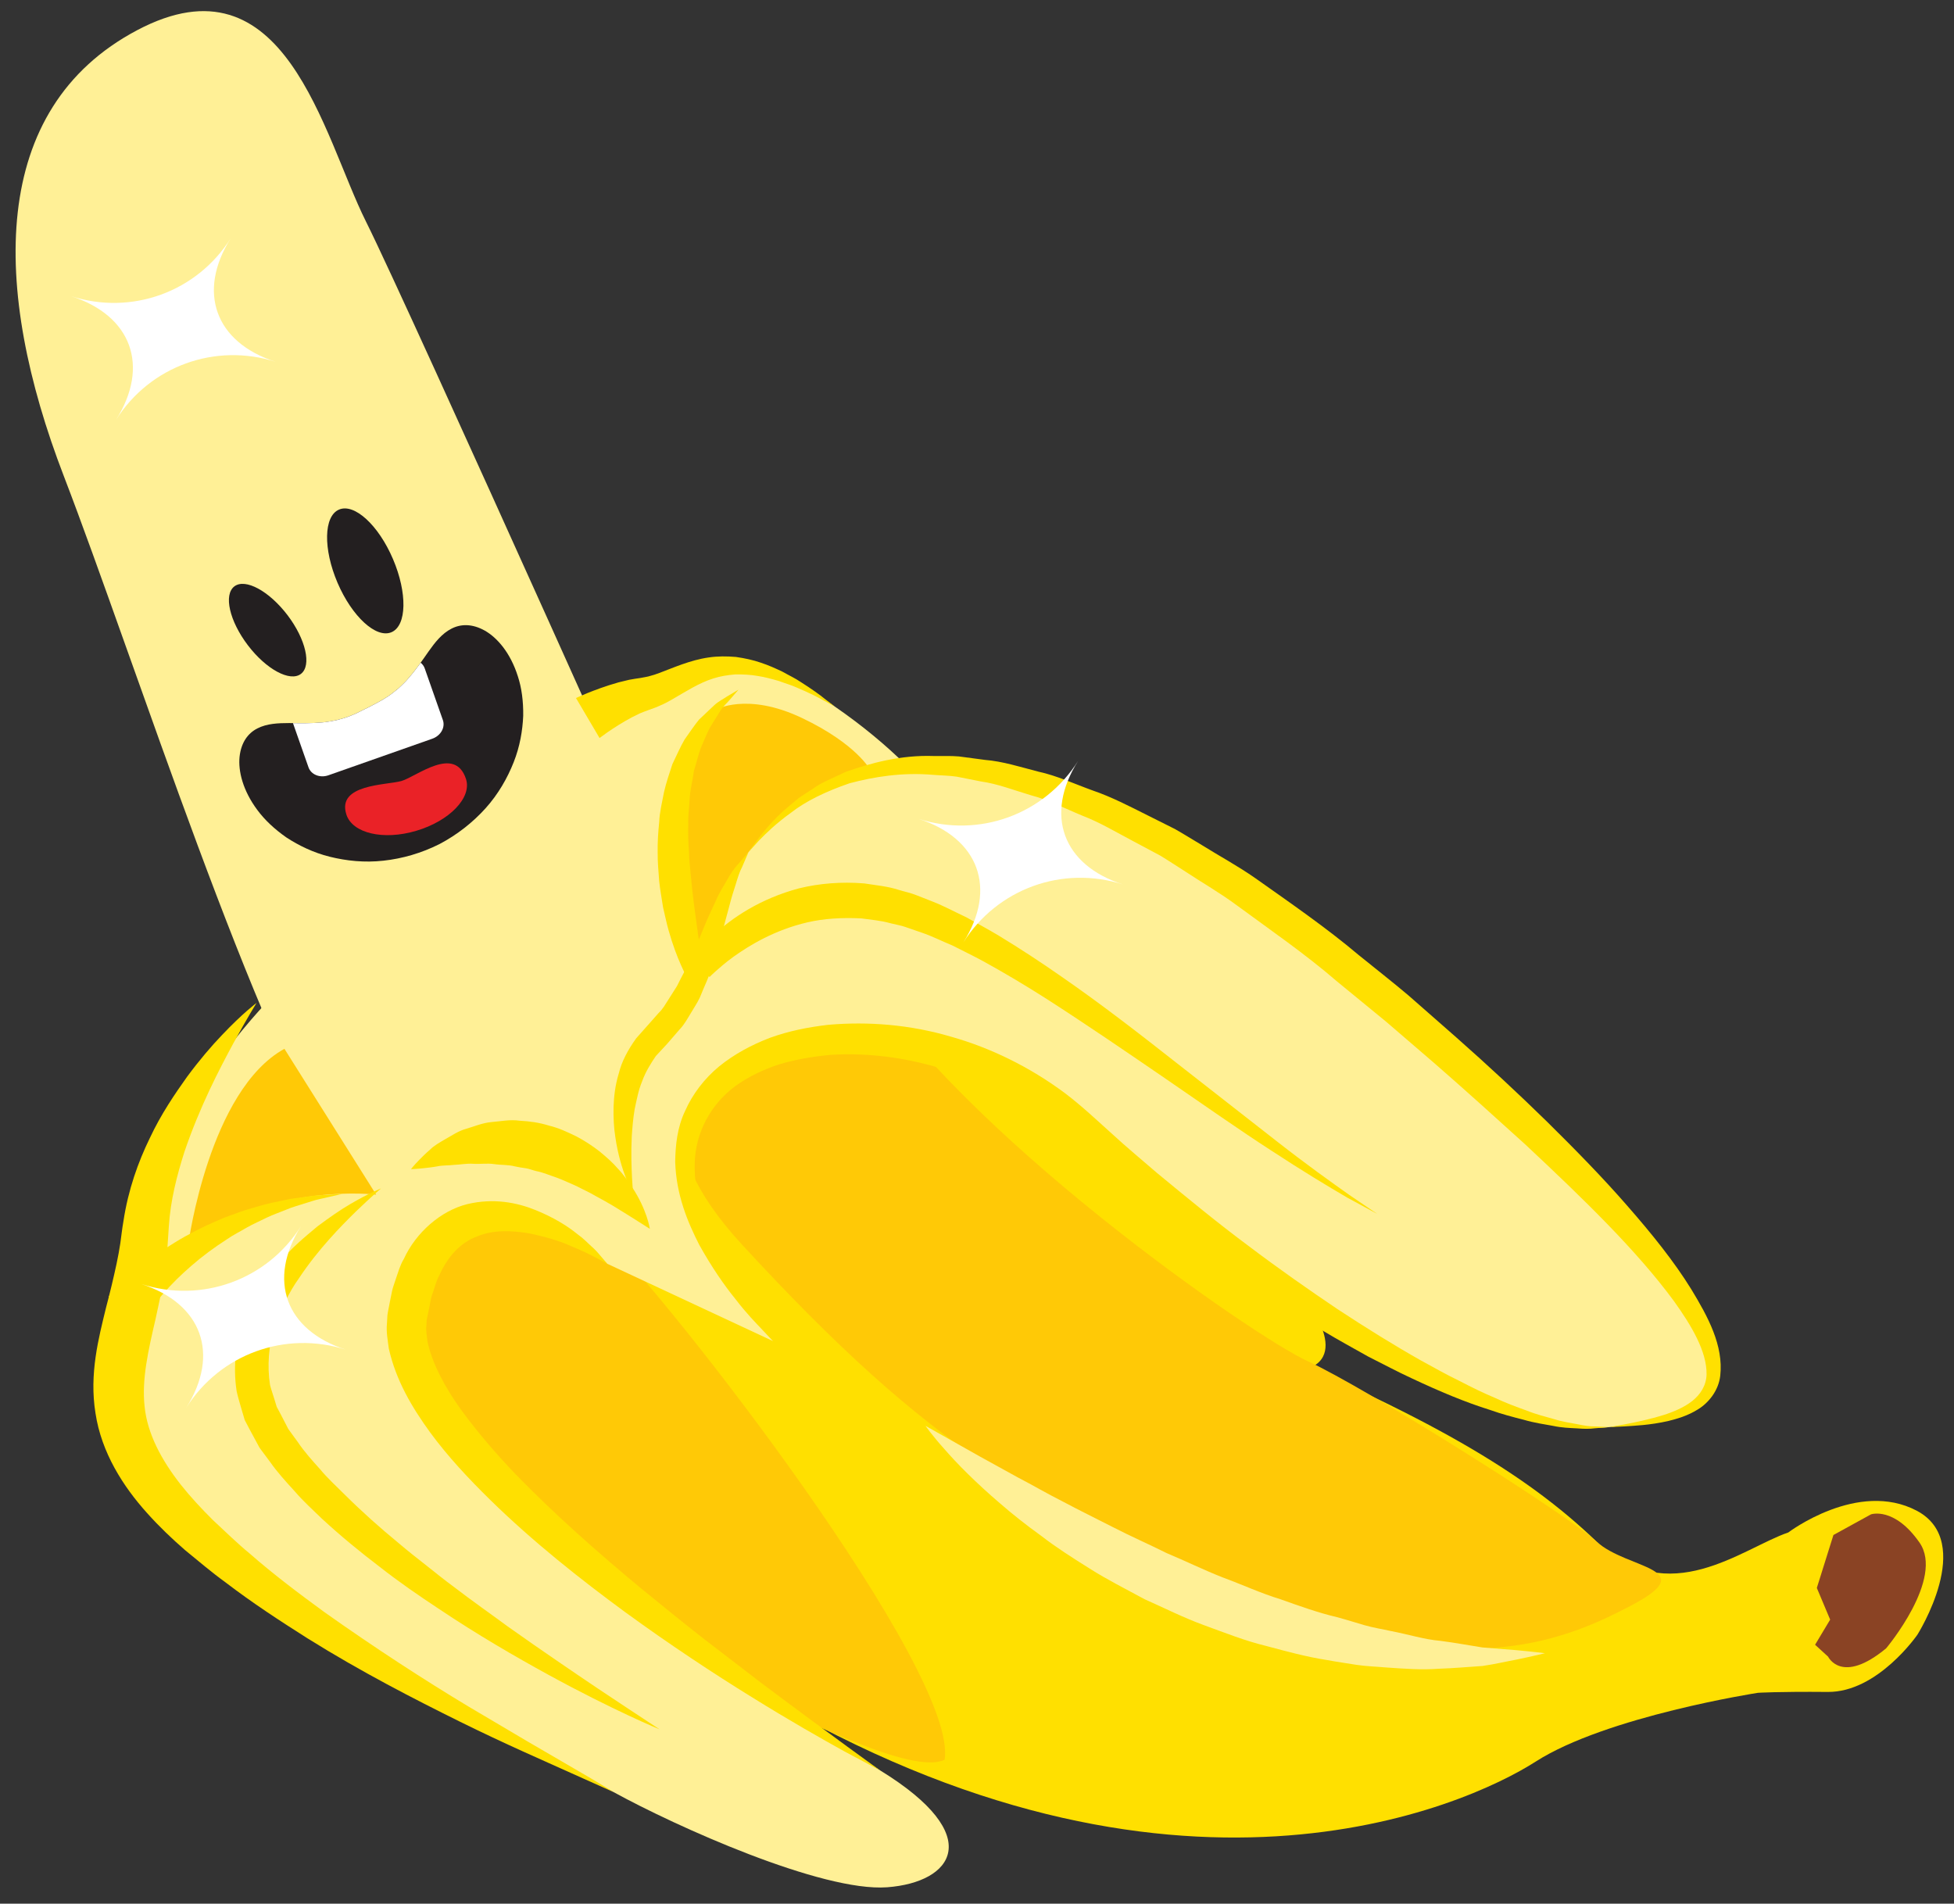 <?xml version="1.0" encoding="utf-8"?>
<!-- Generator: Adobe Illustrator 16.0.4, SVG Export Plug-In . SVG Version: 6.00 Build 0)  -->
<!DOCTYPE svg PUBLIC "-//W3C//DTD SVG 1.1//EN" "http://www.w3.org/Graphics/SVG/1.1/DTD/svg11.dtd">
<svg version="1.1" id="Layer_1" xmlns="http://www.w3.org/2000/svg" xmlns:xlink="http://www.w3.org/1999/xlink" x="0px" y="0px"
	 width="109.687px" height="106.861px" viewBox="-6.732 -8.223 109.687 106.861"
	 enable-background="new -6.732 -8.223 109.687 106.861" xml:space="preserve">
<rect x="-6.732" y="-8.223" width="109.687" height="106.861" fill="#333333" stroke="none"/>
<g>
	<path fill="#FFF096" d="M25.195,33.409c0,0,1.834-2.323,4.237-2.671c2.405-0.35,4.295-3.709,10.686,0.692
		c6.388,4.4,8.01,8.803,8.01,8.803s-12.504-1.63-14.457,2.771l-1.388,3.461l-1.923-2.123L25.195,33.409z"/>
	<path fill="#FFC906" d="M33.435,31.619c0,0,1.753-1.011,4.847,0.459c3.092,1.47,3.844,2.929,3.844,2.929s-6.662,1.024-9.618,10.436
		C32.507,45.442,29.555,37.684,33.435,31.619z"/>
	<path fill="#FFF096" d="M32.507,45.442c0,0-16.282-36.401-18.698-41.234C11.393-0.627,9.287-10.936,0.963-6.526
		C-7.362-2.119-7.204,7.975-3.151,18.498C0.834,28.858,7.664,50.37,12.493,57.458c4.74,6.969,14.444,12.727,24.533,3.125
		C47.114,50.985,32.507,45.442,32.507,45.442z"/>
	<path fill="#FFE000" d="M66.945,65.33c0,0,2.877,4.012-2.762,3.422c-5.641-0.594-24.079-17.041-24.079-17.041
		s2.091-2.895,5.548-1.556c3.458,1.333,11.248,7.339,11.248,7.339L66.945,65.33z"/>
	<path fill="#FFE000" d="M41.021,49.931c0,0,10.705,12.364,21.516,16.815c10.811,4.449,16.33,7.691,20.363,11.576
		c4.035,3.879,8.152,0.369,10.756-0.523c0,0,3.914-2.971,7.219-1.213c3.303,1.756,0.029,6.949,0.029,6.949s-2.227,3.244-5.035,3.217
		c-2.807-0.025-3.918,0.049-3.918,0.049s-8.502,1.314-12.477,3.861c-3.977,2.549-20.395,9.895-43.448-3.781
		c0,0-19.637-10.906-21.407-21.639c-1.774-10.735,8.165-8.903,11.703-5.295c3.54,3.611,4.125,2.326,4.125,2.326
		s-2.014-9.499,1.86-11.775C36.181,48.225,38.12,47.087,41.021,49.931z"/>
	<path fill="#FFC906" d="M46.293,90.561c-1.816,0.846-7.688-2.133-13.108-4.643c-15.256-7.072-24.257-16.42-19.604-23.445
		c0,0,5.788-8.907,13.21-1.732C31.018,64.822,47.099,85.652,46.293,90.561z"/>
	<path fill="#FFC906" d="M41.574,46.244c0,0-17.407,3.714-6.664,15.385c10.741,11.672,16.439,14.717,28.245,19.713
		c11.803,4.988,17.633,2.691,21.674,0.562c4.033-2.123-0.229-2.029-1.928-3.582c-1.699-1.561-13.039-8.684-16.191-10.119
		C63.555,66.773,47.018,55.246,41.574,46.244z"/>
	<path fill="#FFF096" d="M36.659,67.057C22.176,50.631,43.042,45.156,53.74,54.965c10.695,9.812,23.711,17.558,29.865,16.921
		c6.15-0.641,13.322-1.922-12.109-23.676c-25.432-21.755-34.097-11.375-36.211-8.6c-2.116,2.775-2.139,7.468-5.24,10.379
		c-3.102,2.917-1.236,8.819-1.236,8.819l0.284,1.859c0,0-5.735-5.441-9.216-5.542c-3.486-0.099-6.635,0.358-8.717-1.922
		c-2.086-2.272-2.76-5.325-2.76-5.325S1.869,54.46,1.414,60.965c-0.457,6.506-4.489,10.092,3.034,16.992
		c7.521,6.9,19.799,12.514,23.265,14.418c3.465,1.906,11.683,5.613,15.355,5.342c3.677-0.273,5.612-2.873-0.391-6.559
		C36.67,87.477,15.001,73.43,16.12,65.713c1.122-7.716,7.425-6.307,11.238-2.996"/>
	<path fill="#FFC906" d="M9.234,50.65l5.15,8.188c0,0-5.748-0.717-10.538,2.723C3.846,61.561,5.012,52.978,9.234,50.65z"/>
	<g>
		<path fill="#FFF096" d="M45.223,71.816c0,0,0.525,0.295,1.444,0.814c0.453,0.256,1.005,0.566,1.638,0.924
			c0.631,0.348,1.343,0.74,2.119,1.168c0.788,0.406,1.607,0.891,2.507,1.344c0.887,0.473,1.836,0.938,2.807,1.434
			c0.969,0.502,2,0.949,3.02,1.459c1.051,0.439,2.092,0.953,3.166,1.373c1.082,0.398,2.135,0.887,3.221,1.217
			c1.07,0.381,2.125,0.76,3.176,1.006c0.523,0.141,1.033,0.303,1.535,0.449c0.504,0.145,1.006,0.221,1.492,0.33
			c0.975,0.186,1.893,0.477,2.762,0.549c0.865,0.109,1.662,0.264,2.377,0.373c0.717,0.059,1.342,0.107,1.857,0.148
			c1.039,0.094,1.648,0.174,1.648,0.174s-0.578,0.148-1.615,0.363c-0.52,0.094-1.152,0.246-1.889,0.354
			c-0.732,0.045-1.568,0.127-2.484,0.156c-0.92,0.072-1.906-0.002-2.955-0.074c-0.523-0.049-1.07-0.061-1.615-0.143
			c-0.543-0.088-1.104-0.166-1.668-0.271c-1.141-0.176-2.283-0.486-3.449-0.799c-1.176-0.285-2.311-0.742-3.461-1.158
			c-1.15-0.42-2.24-0.971-3.338-1.459c-1.053-0.574-2.111-1.102-3.074-1.715c-0.965-0.605-1.895-1.195-2.721-1.836
			c-0.847-0.609-1.62-1.221-2.306-1.818c-1.383-1.18-2.446-2.262-3.142-3.066C45.566,72.322,45.223,71.816,45.223,71.816z"/>
	</g>
	<g>
		<path fill="#FFE000" d="M83.605,71.887c0,0,0.295-0.053,0.848-0.152c0.549-0.107,1.363-0.262,2.342-0.572
			c0.48-0.168,1.01-0.385,1.465-0.742c0.451-0.355,0.791-0.865,0.805-1.494c0.021-1.275-0.832-2.723-1.836-4.121
			c-2.074-2.824-5.078-5.734-8.328-8.776c-1.652-1.498-3.363-3.045-5.133-4.587c-0.891-0.766-1.787-1.537-2.688-2.312
			c-0.914-0.751-1.832-1.504-2.752-2.257c-1.826-1.576-3.758-2.897-5.627-4.274c-0.93-0.692-1.934-1.264-2.883-1.893
			c-0.48-0.305-0.953-0.619-1.432-0.909c-0.494-0.264-0.984-0.524-1.471-0.784c-0.975-0.513-1.908-1.076-2.895-1.453
			c-0.975-0.399-1.902-0.891-2.873-1.141c-0.958-0.284-1.877-0.646-2.807-0.776c-0.461-0.092-0.915-0.181-1.36-0.269
			c-0.447-0.068-0.891-0.066-1.323-0.103c-1.739-0.153-3.326,0.109-4.695,0.471c-1.337,0.458-2.473,1.011-3.286,1.65
			c-0.84,0.601-1.427,1.178-1.816,1.579c-0.376,0.416-0.576,0.639-0.576,0.639s0.175-0.244,0.502-0.702
			c0.349-0.438,0.855-1.107,1.669-1.794c0.205-0.171,0.421-0.351,0.647-0.539c0.241-0.169,0.505-0.331,0.774-0.508
			c0.524-0.389,1.187-0.627,1.86-0.962c1.403-0.494,3.088-0.957,4.945-0.891c0.462,0.01,0.94-0.019,1.419,0.024
			c0.476,0.063,0.961,0.128,1.454,0.193c1.004,0.081,1.979,0.397,3.002,0.66c1.042,0.226,2.016,0.685,3.057,1.06
			c1.049,0.358,2.045,0.877,3.066,1.388c0.51,0.256,1.025,0.515,1.545,0.774c0.502,0.285,0.994,0.595,1.498,0.894
			c0.992,0.62,2.041,1.183,3.02,1.87c1.953,1.383,3.973,2.771,5.791,4.306c0.938,0.763,1.854,1.471,2.805,2.276
			c0.898,0.789,1.795,1.576,2.684,2.356c1.773,1.565,3.48,3.152,5.094,4.732c1.607,1.586,3.139,3.15,4.504,4.721
			c1.371,1.565,2.613,3.106,3.586,4.678c0.941,1.553,1.816,3.156,1.627,4.857c-0.098,0.85-0.67,1.529-1.242,1.881
			c-0.584,0.367-1.17,0.533-1.688,0.662c-1.047,0.234-1.877,0.26-2.438,0.299C83.904,71.873,83.605,71.887,83.605,71.887z"/>
	</g>
	<g>
		<path fill="#FFE000" d="M36.659,67.057c0,0-0.197-0.209-0.566-0.6c-0.37-0.391-0.923-0.949-1.539-1.756
			c-0.64-0.785-1.338-1.799-2.033-3.045c-0.645-1.264-1.298-2.808-1.351-4.667c0.014-0.917,0.111-1.921,0.558-2.855
			c0.415-0.938,1.077-1.81,1.911-2.498c0.84-0.681,1.812-1.206,2.848-1.602c1.042-0.38,2.146-0.6,3.272-0.73
			c2.253-0.198,4.607-0.007,6.875,0.66c2.274,0.64,4.459,1.724,6.396,3.162c0.982,0.741,1.811,1.537,2.654,2.29
			c0.842,0.779,1.699,1.479,2.541,2.211c1.721,1.418,3.418,2.82,5.127,4.087c1.695,1.283,3.383,2.461,4.998,3.551
			c1.629,1.07,3.195,2.041,4.676,2.877c0.746,0.404,1.455,0.812,2.152,1.143c0.688,0.359,1.348,0.684,1.984,0.949
			c0.627,0.295,1.23,0.518,1.793,0.719c0.557,0.225,1.088,0.354,1.564,0.488c0.477,0.152,0.912,0.207,1.291,0.281
			c0.381,0.082,0.705,0.129,0.973,0.125c0.535,0.025,0.822,0.039,0.822,0.039s-0.287,0.023-0.822,0.068
			c-0.271,0.037-0.605,0.035-0.996,0.002c-0.393-0.02-0.852-0.033-1.346-0.141c-0.498-0.09-1.059-0.17-1.643-0.342
			c-0.594-0.15-1.234-0.318-1.898-0.555c-1.352-0.42-2.822-1.035-4.393-1.775c-0.789-0.361-1.582-0.791-2.42-1.209
			c-0.814-0.459-1.664-0.92-2.516-1.432c-1.701-1.02-3.479-2.133-5.234-3.398c-1.771-1.242-3.559-2.588-5.316-4.034
			c-0.867-0.736-1.775-1.467-2.613-2.228c-0.859-0.762-1.711-1.527-2.547-2.174c-1.725-1.307-3.693-2.313-5.754-2.912
			c-2.05-0.631-4.178-0.891-6.203-0.766c-1.007,0.09-1.986,0.259-2.905,0.536c-0.91,0.298-1.751,0.704-2.47,1.229
			c-1.426,1.066-2.205,2.656-2.261,4.248c-0.051,1.593,0.389,3.086,0.893,4.346c0.551,1.248,1.142,2.309,1.692,3.131
			c0.536,0.834,0.992,1.482,1.319,1.908C36.49,66.824,36.659,67.057,36.659,67.057z"/>
	</g>
	<g>
		<path fill="#FFE000" d="M35.285,39.611c0,0-0.132,0.306-0.363,0.842c-0.14,0.257-0.243,0.597-0.356,0.97
			c-0.125,0.37-0.249,0.78-0.371,1.262c-0.264,0.938-0.518,2.061-0.919,3.265c-0.175,0.602-0.481,1.21-0.73,1.838
			c-0.147,0.309-0.349,0.6-0.524,0.902c-0.183,0.3-0.35,0.61-0.603,0.871l-0.703,0.812l-0.636,0.687
			c-0.273,0.404-0.572,0.873-0.761,1.402c-0.215,0.51-0.312,1.057-0.424,1.575c-0.09,0.525-0.129,1.035-0.163,1.513
			c-0.047,0.956-0.014,1.773,0.014,2.35c0.032,0.575,0.063,0.911,0.063,0.911s-0.168-0.292-0.381-0.842
			c-0.215-0.549-0.474-1.356-0.621-2.374c-0.08-0.509-0.11-1.069-0.098-1.671c0.021-0.603,0.094-1.246,0.296-1.899
			c0.161-0.658,0.504-1.308,0.974-1.962c0.42-0.474,0.847-0.954,1.272-1.435c0.22-0.206,0.369-0.477,0.533-0.732
			c0.164-0.259,0.327-0.516,0.489-0.771c0.267-0.56,0.585-1.071,0.799-1.644c0.241-0.551,0.485-1.086,0.695-1.615
			c0.208-0.521,0.448-1.014,0.658-1.47c0.191-0.455,0.449-0.866,0.659-1.225c0.2-0.367,0.404-0.654,0.601-0.868
			C35.067,39.862,35.285,39.611,35.285,39.611z"/>
	</g>
	<g>
		<path fill="#FFE000" d="M32.005,45.725c-0.009,0.013,0.111-0.166,0.338-0.438c0.219-0.278,0.573-0.645,1.052-1.083
			c0.945-0.875,2.523-1.978,4.738-2.564c1.107-0.27,2.352-0.379,3.649-0.273c0.639,0.103,1.309,0.156,1.95,0.367
			c0.334,0.103,0.633,0.155,1.003,0.304c0.297,0.116,0.597,0.234,0.899,0.353c0.604,0.234,1.252,0.585,1.884,0.88
			c0.597,0.339,1.213,0.664,1.807,1.023c1.189,0.721,2.364,1.49,3.51,2.291c2.301,1.59,4.496,3.299,6.541,4.907
			c2.047,1.6,3.957,3.093,5.594,4.373s3.045,2.284,4.035,2.984c1.004,0.682,1.578,1.071,1.578,1.071s-0.611-0.332-1.68-0.912
			c-1.049-0.612-2.539-1.508-4.281-2.652c-1.752-1.13-3.74-2.53-5.883-4c-2.143-1.468-4.426-3.033-6.738-4.518
			c-1.159-0.739-2.335-1.44-3.508-2.086c-0.587-0.322-1.182-0.604-1.762-0.902c-0.591-0.241-1.114-0.514-1.731-0.724
			c-0.308-0.106-0.611-0.212-0.913-0.315c-0.226-0.084-0.556-0.137-0.822-0.206c-0.558-0.161-1.115-0.197-1.652-0.276
			c-1.08-0.052-2.1,0.008-3.018,0.222c-1.84,0.428-3.237,1.279-4.154,1.933c-0.458,0.331-0.79,0.63-1.014,0.826
			c-0.224,0.197-0.313,0.296-0.324,0.307L32.005,45.725z"/>
	</g>
	<g>
		<path fill="#FFE000" d="M31.821,46.621c0.001,0-0.564-0.993-1.014-2.593c-0.117-0.401-0.204-0.845-0.317-1.31
			c-0.068-0.475-0.168-0.971-0.22-1.493c-0.037-0.524-0.09-1.063-0.084-1.62c-0.009-0.553,0.028-1.117,0.086-1.682
			c0.022-0.563,0.167-1.126,0.268-1.673c0.124-0.546,0.308-1.076,0.473-1.58c0.24-0.487,0.438-0.965,0.688-1.387
			c0.292-0.403,0.541-0.792,0.812-1.116c0.308-0.291,0.591-0.558,0.841-0.794c0.246-0.232,0.528-0.36,0.723-0.499
			c0.411-0.244,0.646-0.383,0.646-0.383s-0.179,0.206-0.49,0.567c-0.148,0.183-0.37,0.358-0.54,0.636
			c-0.168,0.27-0.357,0.574-0.563,0.906c-0.182,0.342-0.33,0.739-0.51,1.133c-0.153,0.409-0.259,0.865-0.398,1.313
			c-0.062,0.48-0.188,0.952-0.232,1.453c-0.021,0.506-0.101,1.005-0.086,1.522c-0.013,0.512-0.006,1.024,0.04,1.532
			c0.006,0.506,0.069,1.005,0.115,1.488c0.088,0.967,0.212,1.872,0.32,2.651c0.22,1.568,0.367,2.613,0.367,2.613L31.821,46.621z"/>
	</g>
	<g>
		<path fill="#FFE000" d="M42.677,91.158c0,0-0.733-0.391-2.018-1.074c-1.273-0.703-3.08-1.73-5.2-3.047
			c-2.124-1.311-4.558-2.916-7.089-4.758c-2.523-1.854-5.155-3.932-7.576-6.299c-1.207-1.186-2.38-2.43-3.392-3.812
			c-1.002-1.383-1.906-2.895-2.308-4.691c-0.057-0.467-0.153-0.92-0.104-1.41l0.02-0.361c0.01-0.084-0.006-0.062,0.025-0.234
			l0.027-0.141l0.107-0.553l0.111-0.547c0.04-0.184,0.126-0.406,0.188-0.605c0.144-0.404,0.251-0.822,0.468-1.178
			c0.683-1.492,2.083-2.711,3.561-3.078c1.481-0.356,2.8-0.083,3.806,0.322c1.016,0.408,1.81,0.896,2.395,1.375
			c0.308,0.217,0.542,0.465,0.756,0.66c0.217,0.189,0.382,0.373,0.509,0.529c0.257,0.301,0.395,0.461,0.395,0.461
			s-0.186-0.1-0.533-0.285c-0.345-0.184-0.853-0.445-1.511-0.711c-0.644-0.291-1.47-0.531-2.382-0.717
			c-0.913-0.148-1.967-0.211-2.88,0.178c-0.923,0.338-1.646,1.109-2.137,2.211c-0.148,0.262-0.212,0.553-0.312,0.836
			c-0.044,0.15-0.104,0.27-0.141,0.445l-0.108,0.549l-0.113,0.551l-0.029,0.139c0.013-0.078,0.002,0.039,0.004,0.049l-0.011,0.209
			c-0.045,0.273,0.031,0.586,0.054,0.889c0.263,1.252,0.985,2.592,1.886,3.846c0.914,1.252,1.966,2.479,3.088,3.648
			c2.266,2.328,4.741,4.498,7.118,6.465c1.199,0.971,2.355,1.92,3.476,2.791c1.127,0.865,2.192,1.684,3.176,2.438
			C39.971,89.225,42.677,91.158,42.677,91.158z"/>
	</g>
	<g>
		<path fill="#FFE000" d="M7.669,48.074c0,0-0.51,0.819-1.303,2.269c-0.781,1.449-1.879,3.537-2.751,6.108
			c-0.409,1.289-0.777,2.695-0.869,4.159c-0.027,0.402-0.054,0.809-0.081,1.221c-0.04,0.469-0.09,0.912-0.155,1.359
			c-0.126,0.896-0.327,1.783-0.515,2.65c-0.402,1.736-0.778,3.365-0.611,4.881c0.148,1.52,0.944,3.014,2.032,4.396
			c0.545,0.689,1.161,1.348,1.802,1.986c0.648,0.6,1.363,1.303,2.039,1.857c1.351,1.186,2.816,2.287,4.229,3.318
			c2.865,2.029,5.638,3.826,8.067,5.285c2.435,1.449,4.479,2.648,5.917,3.475c1.438,0.828,2.241,1.336,2.241,1.336
			s-0.865-0.387-2.379-1.066c-1.511-0.684-3.69-1.623-6.247-2.887c-2.555-1.266-5.527-2.785-8.573-4.689
			c-1.522-0.965-3.067-1.969-4.604-3.145c-0.803-0.582-1.467-1.158-2.246-1.791c-0.741-0.643-1.462-1.33-2.14-2.088
			c-1.34-1.488-2.562-3.393-2.894-5.604c-0.359-2.209,0.181-4.232,0.593-5.928c0.228-0.859,0.422-1.672,0.591-2.461
			c0.085-0.393,0.154-0.787,0.21-1.148c0.057-0.4,0.095-0.781,0.175-1.238c0.268-1.774,0.829-3.333,1.483-4.672
			c0.634-1.352,1.402-2.469,2.088-3.434c0.706-0.955,1.376-1.735,1.962-2.346C6.892,48.65,7.669,48.074,7.669,48.074z"/>
	</g>
	<g>
		<path fill="#FFE000" d="M-0.633,64.555c0,0,0.041-0.047,0.117-0.135c0.089-0.102,0.206-0.225,0.354-0.377
			c0.302-0.297,0.731-0.713,1.284-1.148c0.547-0.445,1.212-0.92,1.955-1.369c0.739-0.457,1.562-0.877,2.404-1.236
			c0.413-0.193,0.854-0.326,1.271-0.488c0.421-0.15,0.851-0.256,1.255-0.379c0.407-0.116,0.814-0.183,1.189-0.27
			c0.375-0.093,0.741-0.123,1.073-0.174c0.334-0.038,0.634-0.102,0.907-0.107c0.271-0.016,0.508-0.029,0.702-0.041
			c0.387-0.022,0.608-0.035,0.608-0.035s-0.217,0.049-0.595,0.135c-0.188,0.043-0.417,0.096-0.68,0.155
			c-0.263,0.05-0.549,0.161-0.864,0.252c-0.313,0.103-0.658,0.189-1.004,0.339c-0.348,0.145-0.722,0.271-1.09,0.445
			c-0.365,0.184-0.751,0.348-1.122,0.557c-0.366,0.219-0.753,0.406-1.106,0.652c-0.723,0.463-1.41,0.971-2.008,1.494
			c-0.603,0.518-1.123,1.041-1.536,1.512c-0.421,0.463-0.726,0.879-0.932,1.162c-0.1,0.145-0.176,0.256-0.212,0.318
			c-0.048,0.078-0.074,0.119-0.074,0.119L-0.633,64.555z"/>
	</g>
	<g>
		<path fill="#FFE000" d="M14.657,58.486c0,0-0.538,0.458-1.41,1.297c-0.431,0.426-0.949,0.939-1.499,1.562
			c-0.551,0.619-1.139,1.344-1.688,2.17c-0.585,0.807-1.021,1.775-1.401,2.779c-0.303,1.031-0.402,2.127-0.233,3.23
			c0.068,0.271,0.17,0.539,0.25,0.812l0.125,0.412l0.21,0.391l0.411,0.795l0.025,0.051c-0.05-0.07,0.008,0.01,0.006,0.008
			l0.075,0.104l0.15,0.207l0.301,0.412c0.394,0.584,0.826,1.053,1.255,1.533c0.404,0.49,0.915,0.957,1.391,1.432
			c0.959,0.953,1.98,1.863,3.023,2.719c0.511,0.439,1.041,0.85,1.562,1.26c0.518,0.414,1.03,0.824,1.551,1.207
			c1.024,0.787,2.051,1.502,3.008,2.209c0.968,0.689,1.893,1.328,2.751,1.916c1.714,1.178,3.16,2.141,4.177,2.809
			c1.019,0.67,1.601,1.053,1.601,1.053s-2.586-1.061-6.261-3.074c-1.836-1.006-3.955-2.23-6.139-3.695
			c-1.097-0.725-2.22-1.494-3.312-2.352c-1.104-0.84-2.198-1.738-3.246-2.705c-0.513-0.502-1.038-0.965-1.525-1.535
			c-0.499-0.547-1-1.096-1.379-1.645l-0.306-0.41l-0.153-0.205L7.9,73.131l-0.067-0.096l-0.034-0.062
			c-0.18-0.332-0.357-0.662-0.535-0.99l-0.259-0.496l-0.161-0.543c-0.101-0.361-0.217-0.717-0.293-1.078
			c-0.228-1.482-0.011-2.936,0.476-4.162c0.519-1.203,1.175-2.238,1.914-3.045c0.697-0.848,1.472-1.473,2.136-2.031
			c0.696-0.523,1.317-0.949,1.853-1.262c0.535-0.312,0.965-0.535,1.267-0.673C14.496,58.558,14.657,58.486,14.657,58.486z"/>
	</g>
	<g>
		<path fill="#FFE000" d="M29.747,60.758c0,0-0.216-0.137-0.593-0.377c-0.364-0.238-0.888-0.555-1.479-0.921
			c-0.303-0.175-0.623-0.363-0.965-0.542c-0.329-0.199-0.697-0.358-1.053-0.548c-0.369-0.163-0.742-0.336-1.124-0.482
			c-0.389-0.126-0.766-0.298-1.165-0.374c-0.198-0.045-0.388-0.128-0.587-0.159c-0.2-0.023-0.397-0.062-0.594-0.101
			c-0.393-0.105-0.791-0.072-1.181-0.132c-0.391-0.058-0.774,0.007-1.151-0.016c-0.38-0.032-0.734,0.047-1.081,0.058
			c-0.338,0.042-0.677,0.021-0.958,0.085c-0.282,0.053-0.546,0.077-0.764,0.103c-0.437,0.048-0.713,0.054-0.713,0.054
			s0.155-0.207,0.473-0.529c0.159-0.16,0.354-0.36,0.597-0.566c0.229-0.232,0.54-0.402,0.88-0.602
			c0.345-0.189,0.708-0.45,1.154-0.57c0.44-0.127,0.903-0.33,1.415-0.376c0.509-0.041,1.048-0.157,1.59-0.075
			c0.548,0.028,1.101,0.105,1.63,0.272c0.543,0.128,1.041,0.364,1.526,0.598c0.475,0.247,0.915,0.538,1.311,0.845
			c0.387,0.32,0.751,0.636,1.044,0.981c0.313,0.324,0.552,0.684,0.772,1.003C29.599,59.688,29.747,60.758,29.747,60.758z"/>
	</g>
	<g>
		<path fill="#FFE000" d="M25.601,30.961c-0.014,0.009,0.24-0.115,0.646-0.28c0.412-0.164,0.996-0.39,1.742-0.6
			c0.191-0.046,0.391-0.095,0.598-0.145c0.191-0.033,0.505-0.089,0.617-0.099c0.182-0.038,0.442-0.073,0.562-0.118
			c0.138-0.033,0.316-0.09,0.517-0.167c0.769-0.286,1.73-0.722,2.76-0.868c0.515-0.078,1.035-0.072,1.534-0.03
			c0.497,0.071,0.971,0.173,1.407,0.325c0.438,0.144,0.841,0.328,1.213,0.506c0.359,0.204,0.713,0.367,1.008,0.569
			c0.604,0.381,1.081,0.723,1.401,0.983c0.326,0.249,0.513,0.392,0.513,0.392s-0.207-0.11-0.568-0.305
			c-0.354-0.204-0.879-0.464-1.519-0.735c-0.314-0.148-0.679-0.248-1.045-0.385c-0.376-0.109-0.774-0.22-1.187-0.283
			c-0.413-0.073-0.838-0.092-1.261-0.086c-0.422,0.035-0.838,0.098-1.237,0.229c-0.808,0.255-1.511,0.719-2.321,1.185
			c-0.195,0.113-0.412,0.229-0.671,0.339c-0.268,0.126-0.418,0.162-0.621,0.241c-0.275,0.093-0.342,0.133-0.515,0.199
			c-0.15,0.074-0.296,0.146-0.436,0.215c-0.562,0.3-1.021,0.604-1.336,0.817c-0.305,0.22-0.479,0.345-0.479,0.345L25.601,30.961z"/>
	</g>
	<path fill="#231F20" d="M9.407,26.307c1.028,1.354,1.365,2.831,0.754,3.298c-0.612,0.467-1.952-0.255-2.98-1.609
		c-1.034-1.36-1.371-2.836-0.756-3.304C7.04,24.228,8.372,24.949,9.407,26.307z"/>
	<path fill="#231F20" d="M15.328,23.159c0.812,1.9,0.78,3.739-0.085,4.107c-0.858,0.365-2.214-0.876-3.028-2.775
		c-0.813-1.902-0.777-3.74,0.083-4.108C13.158,20.011,14.516,21.254,15.328,23.159z"/>
	<g>
		<path fill="#231F20" d="M7.719,32.664c0.531-0.272,1.159-0.298,1.78-0.299c0.622,0.011,1.267,0.02,1.848-0.034
			c0.283-0.021,0.567-0.085,0.819-0.13c0.263-0.073,0.492-0.131,0.709-0.216c0.44-0.162,0.747-0.352,1.112-0.519
			c0.351-0.194,0.68-0.341,1.067-0.603c0.194-0.126,0.376-0.282,0.588-0.451c0.188-0.175,0.401-0.372,0.581-0.596
			c0.386-0.435,0.75-0.966,1.106-1.475c0.358-0.507,0.746-1.001,1.279-1.273c0.525-0.273,1.168-0.289,1.878,0.11
			c0.7,0.399,1.435,1.248,1.85,2.558c0.213,0.647,0.314,1.401,0.302,2.229c-0.037,0.822-0.183,1.713-0.537,2.603
			c-0.35,0.884-0.861,1.784-1.573,2.577c-0.711,0.791-1.594,1.489-2.59,2.013c-1.004,0.507-2.088,0.818-3.142,0.932
			c-1.062,0.121-2.089,0.009-3.013-0.22c-0.927-0.229-1.742-0.631-2.43-1.077c-0.677-0.472-1.23-0.994-1.637-1.545
			c-0.82-1.099-1.082-2.191-1-2.991C6.805,33.447,7.192,32.931,7.719,32.664z"/>
	</g>
	<g>
		<defs>
			<path id="SVGID_1_" d="M7.719,32.664c0.531-0.272,1.159-0.298,1.78-0.299c0.622,0.011,1.267,0.02,1.848-0.034
				c0.283-0.021,0.567-0.085,0.819-0.13c0.263-0.073,0.492-0.131,0.709-0.216c0.44-0.162,0.747-0.352,1.112-0.519
				c0.351-0.194,0.68-0.341,1.067-0.603c0.194-0.126,0.376-0.282,0.588-0.451c0.188-0.175,0.401-0.372,0.581-0.596
				c0.386-0.435,0.75-0.966,1.106-1.475c0.358-0.507,0.746-1.001,1.279-1.273c0.525-0.273,1.168-0.289,1.878,0.11
				c0.7,0.399,1.435,1.248,1.85,2.558c0.213,0.647,0.314,1.401,0.302,2.229c-0.037,0.822-0.183,1.713-0.537,2.603
				c-0.35,0.884-0.861,1.784-1.573,2.577c-0.711,0.791-1.594,1.489-2.59,2.013c-1.004,0.507-2.088,0.818-3.142,0.932
				c-1.062,0.121-2.089,0.009-3.013-0.22c-0.927-0.229-1.742-0.631-2.43-1.077c-0.677-0.472-1.23-0.994-1.637-1.545
				c-0.82-1.099-1.082-2.191-1-2.991C6.805,33.447,7.192,32.931,7.719,32.664z"/>
		</defs>
		<clipPath id="SVGID_2_">
			<use xlink:href="#SVGID_1_"  overflow="visible"/>
		</clipPath>
		<path clip-path="url(#SVGID_2_)" fill="#FFFFFF" d="M18.129,32.199c0.143,0.41-0.119,0.877-0.594,1.045l-5.833,2.053
			c-0.469,0.165-0.972-0.034-1.116-0.446l-1.019-2.9c-0.146-0.409,0.12-0.878,0.591-1.044l5.833-2.053
			c0.475-0.166,0.972,0.032,1.118,0.441L18.129,32.199z"/>
	</g>
	<path fill="#EA2227" d="M19.427,35.507c0.34,1.048-0.936,2.358-2.789,2.905c-1.856,0.554-3.589,0.137-3.925-0.91
		c-0.558-1.717,2.248-1.646,3.084-1.883C16.634,35.384,18.797,33.579,19.427,35.507z"/>
	<path fill="#FFFFFF" d="M6.221,5.151c-1.903,3.015-0.873,5.851,2.523,6.937c-3.396-1.086-7.058,0.241-8.964,3.259
		c1.906-3.018,0.878-5.851-2.521-6.945C0.659,9.496,4.318,8.166,6.221,5.151z"/>
	<path fill="#FFFFFF" d="M10.165,60.605c-1.902,3.014-0.873,5.85,2.522,6.936c-3.396-1.086-7.059,0.242-8.964,3.26
		c1.905-3.018,0.878-5.852-2.519-6.945C4.601,64.949,8.262,63.619,10.165,60.605z"/>
	<path fill="#FFFFFF" d="M53.787,34.49c-1.904,3.013-0.873,5.848,2.521,6.935c-3.395-1.087-7.058,0.24-8.963,3.255
		c1.905-3.015,0.88-5.848-2.52-6.94C48.225,38.832,51.883,37.502,53.787,34.49z"/>
	<path fill="#8A4324" d="M99.148,84.301c0,0,3.287-3.906,1.869-5.936s-2.721-1.582-2.721-1.582l-2.109,1.16l-0.932,2.971
		l0.748,1.779l-0.846,1.41l0.73,0.668C95.889,84.771,96.645,86.379,99.148,84.301z"/>
</g>
</svg>
